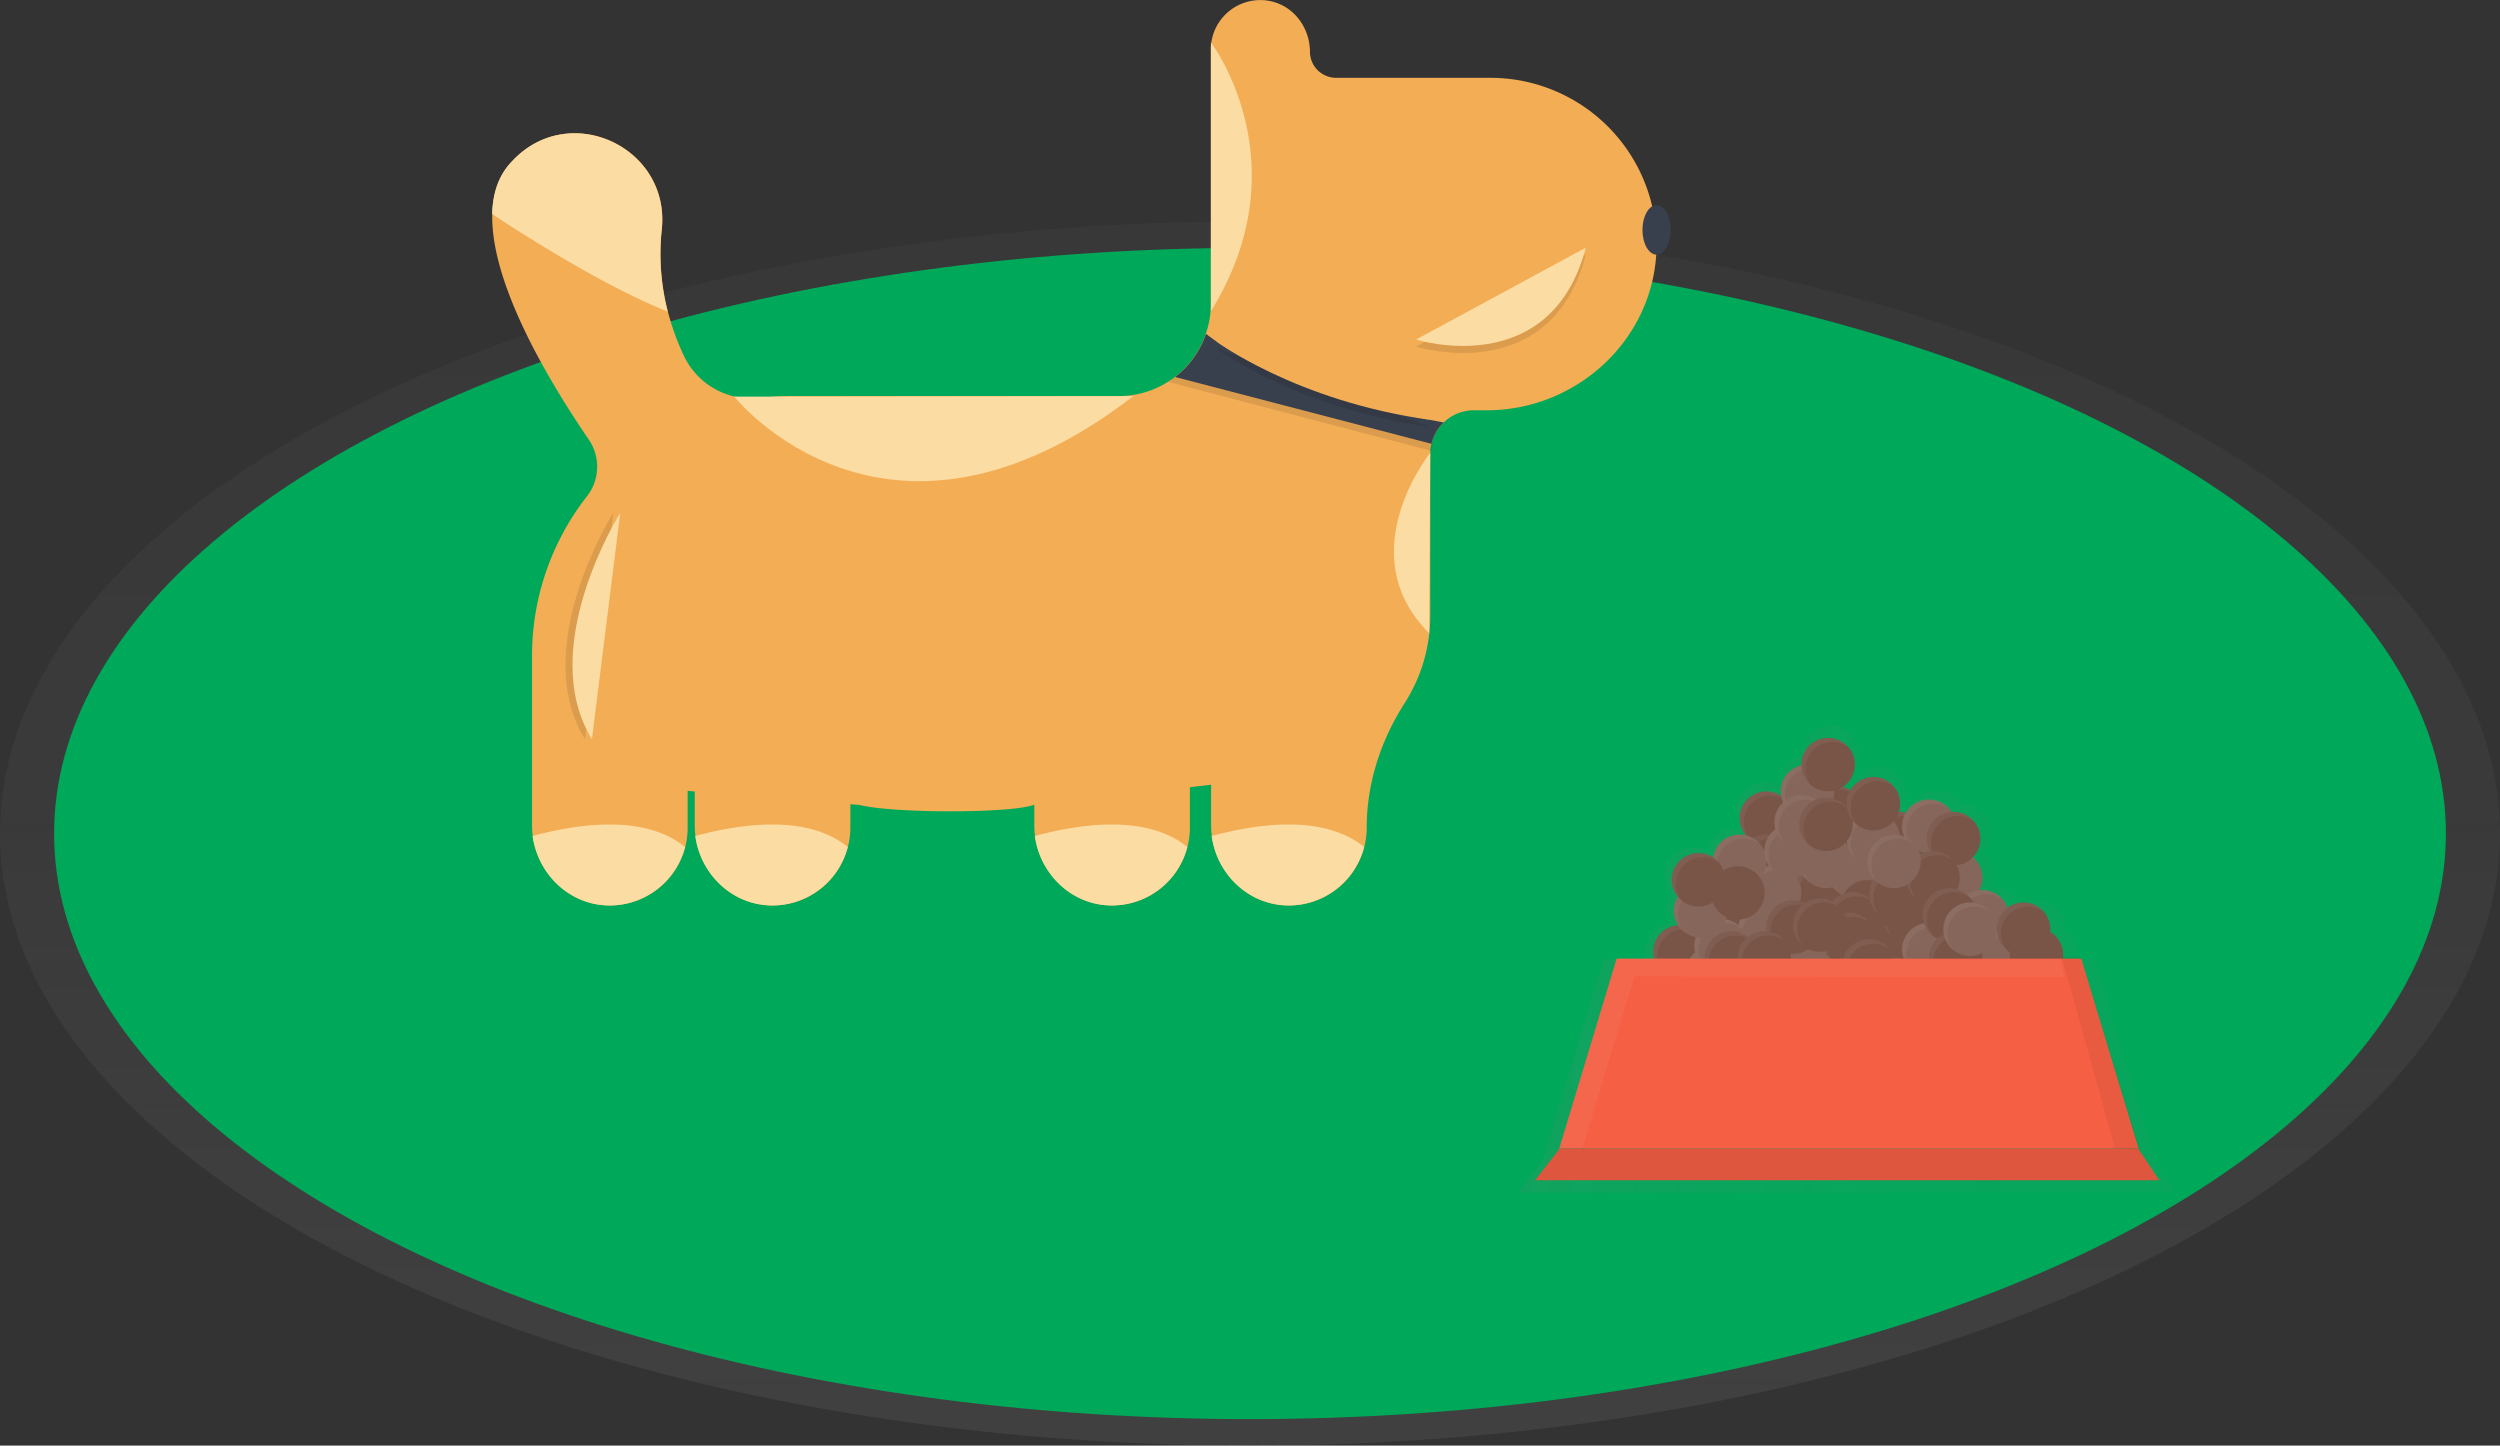 <svg id="b3b4c231-bcdd-447d-a48c-3c3c5a2e58d0" data-name="Layer 1" xmlns="http://www.w3.org/2000/svg" xmlns:xlink="http://www.w3.org/1999/xlink" width="921" height="532.56" viewBox="0 0 921 532.56"><rect x="0" y="0" width="921" height="532.56" fill="#333333" stroke="none"/><defs><linearGradient id="a2a092df-2c92-4a00-bfa3-7775e0a35a00" x1="460.5" y1="532.56" x2="460.5" y2="81.56" gradientUnits="userSpaceOnUse"><stop offset="0" stop-color="gray" stop-opacity="0.25"/><stop offset="0.54" stop-color="gray" stop-opacity="0.12"/><stop offset="1" stop-color="gray" stop-opacity="0.1"/></linearGradient><linearGradient id="e02598f3-6440-4dab-b616-a11e89bded72" x1="698.5" y1="537.03" x2="941.5" y2="537.03" xlink:href="#a2a092df-2c92-4a00-bfa3-7775e0a35a00"/></defs><title>Cautious dog</title><g opacity="0.7"><ellipse cx="460.5" cy="307.06" rx="460.5" ry="225.5" fill="url(#a2a092df-2c92-4a00-bfa3-7775e0a35a00)"/></g><ellipse cx="460.5" cy="307.06" rx="440.57" ry="215.74" fill="#00a85a"/><g opacity="0.5"><path d="M941.5,623.15l-7.87-11.8L918,559.68l-6.43-22.84h-6.54a11.84,11.84,0,0,0,.11-1.48,10.38,10.38,0,0,0-5.06-8.91,8.89,8.89,0,0,0,.06-1,10.41,10.41,0,0,0-2.3-6.52h0a10.09,10.09,0,0,0-1.6-1.6l-.07,0c-.26-.21-.53-.4-.8-.58l-.23-.14c-.23-.14-.47-.27-.71-.39l-.32-.16-.68-.29-.36-.13c-.23-.08-.47-.14-.7-.21l-.39-.09c-.25-.06-.5-.1-.76-.14l-.35,0a10.92,10.92,0,0,0-1.15-.07,10.31,10.31,0,0,0-6.23,2.09,10.37,10.37,0,0,0-1.67-3h0a11,11,0,0,0-1.6-1.6.18.18,0,0,1-.07,0q-.39-.3-.81-.57l-.23-.15c-.23-.14-.46-.27-.7-.39l-.32-.15c-.22-.11-.45-.2-.68-.29l-.37-.14-.7-.2-.38-.1a6.71,6.71,0,0,0-.76-.13l-.35-.06a10.93,10.93,0,0,0-1.15-.06c-.41,0-.82,0-1.22.07a10.38,10.38,0,0,0-1.08-11.4h0A10.53,10.53,0,0,0,870,497.4a10.37,10.37,0,0,0,.64-13.75h0a10.09,10.09,0,0,0-1.6-1.6L869,482c-.26-.21-.53-.4-.8-.58l-.23-.14c-.23-.14-.47-.27-.71-.39l-.31-.16-.69-.29-.36-.13c-.23-.08-.47-.14-.7-.21s-.25-.07-.38-.09-.51-.1-.77-.14l-.35-.05a10.92,10.92,0,0,0-1.15-.07c-.27,0-.55,0-.82,0-.21-.33-.43-.64-.67-1h0a11,11,0,0,0-1.6-1.6.18.18,0,0,1-.07-.05,9.08,9.08,0,0,0-.81-.57l-.23-.15c-.23-.14-.46-.27-.7-.39l-.32-.15c-.22-.11-.45-.2-.68-.29l-.37-.14-.7-.2-.38-.1c-.25-.06-.51-.1-.76-.14L854,475a10.93,10.93,0,0,0-1.15-.06A10.29,10.29,0,0,0,844,480h0c-.26-.06-.51-.1-.77-.14l-.35-.05a10.92,10.92,0,0,0-1.15-.07l-.51,0a10.44,10.44,0,0,0-1.78-9.75h0a11,11,0,0,0-1.6-1.6l-.07-.05a9.19,9.19,0,0,0-.81-.58l-.23-.14c-.23-.14-.46-.27-.7-.39l-.32-.16-.68-.29-.37-.13c-.23-.08-.46-.14-.7-.21l-.38-.09c-.25-.06-.51-.1-.76-.14l-.36-.05a10.57,10.57,0,0,0-1.14-.07,10.41,10.41,0,0,0-9,5.26c-.18-.13-.35-.26-.54-.38l-.23-.14a8.13,8.13,0,0,0-.71-.4l-.31-.15c-.22-.11-.45-.2-.68-.29l-.25-.1a10.4,10.4,0,0,0,2.25-15.12h0a10.09,10.09,0,0,0-1.6-1.6l-.07,0a9,9,0,0,0-.8-.58l-.23-.14c-.23-.14-.47-.27-.71-.4l-.31-.15-.69-.29-.36-.13c-.23-.08-.46-.14-.7-.21l-.38-.1-.77-.13-.35,0a10.92,10.92,0,0,0-1.15-.07,10.41,10.41,0,0,0-10.41,10.42c0,.09,0,.19,0,.28-.23.06-.47.11-.7.18a10.43,10.43,0,0,0-6.85,6.85,10.25,10.25,0,0,0-.47,3.1,10.93,10.93,0,0,0,.06,1.15l.06.35,0,.24-.12-.07-.23-.14-.7-.4-.32-.15-.68-.29-.37-.13a7.15,7.15,0,0,0-.7-.21l-.38-.1-.76-.13-.35-.05a10.92,10.92,0,0,0-1.15-.07,10.42,10.42,0,0,0-10.42,10.42,10.73,10.73,0,0,0,.07,1.14c0,.12,0,.24,0,.35,0,.26.08.52.14.77s.06.25.1.38.13.47.2.7l.14.36c.09.24.18.46.29.69l.15.31c.12.24.25.48.39.71l.15.23a8.93,8.93,0,0,0,.57.8l.05.07.15.19-.18,0c-.25-.06-.51-.1-.77-.14l-.35-.05a10.92,10.92,0,0,0-1.15-.07,10.41,10.41,0,0,0-9.94,7.32,10.72,10.72,0,0,0-.35,1.61l-.08,0-.24-.15c-.23-.14-.46-.27-.7-.39l-.32-.15c-.22-.11-.45-.2-.68-.29l-.36-.14-.7-.2-.38-.1c-.26-.06-.51-.1-.77-.14l-.35-.05a10.92,10.92,0,0,0-1.15-.07,10.42,10.42,0,0,0-10.41,10.42,10.93,10.93,0,0,0,.06,1.15l.06.35c0,.25.08.51.13.76s.07.26.1.38.13.48.21.71.08.24.13.36.18.46.29.68l.15.32c.12.24.26.47.4.7a1.76,1.76,0,0,0,.14.23q.27.42.57.81l.06.07,0,.06a10.36,10.36,0,0,0-1.54,5.44,10.74,10.74,0,0,0,.06,1.14l.06.35c0,.26.08.52.13.77s.07.25.1.38.13.47.21.7.08.24.13.36.19.47.29.69l.15.31a8.13,8.13,0,0,0,.4.71c0,.08.09.16.14.23h0a10.38,10.38,0,0,0-9.21,7.28,10.25,10.25,0,0,0-.47,3.1,10.93,10.93,0,0,0,.06,1.15l.06.35a6.71,6.71,0,0,0,.13.76l.09.37H730.26L707.79,611.2l-9.29,11.95ZM801.62,505.46l-.2-.31.48-.13Zm48.81-9.66.17-.29.38.08C850.8,495.66,850.61,495.72,850.43,495.8Z" transform="translate(-139.5 -183.72)" fill="url(#e02598f3-6440-4dab-b616-a11e89bded72)"/></g><circle cx="606.76" cy="380.98" r="9.86" fill="#795548"/><path d="M737.93,566.22a9.84,9.84,0,0,1,16-7.68,9.85,9.85,0,1,0-13.85,13.84A9.76,9.76,0,0,1,737.93,566.22Z" transform="translate(-139.5 -183.72)" fill="#fff" opacity="0.05"/><circle cx="640.88" cy="383.26" r="9.86" fill="#795548"/><path d="M772,568.49a9.85,9.85,0,0,1,16-7.68,9.85,9.85,0,1,0-13.85,13.85A9.85,9.85,0,0,1,772,568.49Z" transform="translate(-139.5 -183.72)" fill="#fff" opacity="0.05"/><circle cx="660.59" cy="384.77" r="9.86" fill="#795548"/><path d="M791.75,570a9.84,9.84,0,0,1,16-7.68,9.85,9.85,0,1,0-13.85,13.85A9.87,9.87,0,0,1,791.75,570Z" transform="translate(-139.5 -183.72)" fill="#fff" opacity="0.05"/><circle cx="670.44" cy="380.98" r="9.86" fill="#795548"/><path d="M801.6,566.22a9.85,9.85,0,0,1,16-7.68,9.85,9.85,0,1,0-13.85,13.84A9.77,9.77,0,0,1,801.6,566.22Z" transform="translate(-139.5 -183.72)" fill="#fff" opacity="0.05"/><circle cx="747.01" cy="380.98" r="9.86" fill="#795548"/><path d="M878.17,566.22a9.84,9.84,0,0,1,16-7.68,9.85,9.85,0,1,0-13.85,13.84A9.82,9.82,0,0,1,878.17,566.22Z" transform="translate(-139.5 -183.72)" fill="#fff" opacity="0.05"/><circle cx="708.35" cy="380.23" r="9.86" fill="#795548"/><path d="M839.51,565.46a9.85,9.85,0,0,1,16-7.68,9.85,9.85,0,1,0-13.85,13.85A9.79,9.79,0,0,1,839.51,565.46Z" transform="translate(-139.5 -183.72)" fill="#fff" opacity="0.05"/><circle cx="621.17" cy="371.89" r="9.86" fill="#795548"/><path d="M752.33,557.12a9.85,9.85,0,0,1,16-7.68,9.85,9.85,0,1,0-13.85,13.85A9.85,9.85,0,0,1,752.33,557.12Z" transform="translate(-139.5 -183.72)" fill="#fff" opacity="0.05"/><circle cx="700.77" cy="351.42" r="9.86" fill="#795548"/><path d="M831.93,536.65A9.85,9.85,0,0,1,848,529a9.85,9.85,0,1,0-13.85,13.85A9.79,9.79,0,0,1,831.93,536.65Z" transform="translate(-139.5 -183.72)" fill="#fff" opacity="0.05"/><circle cx="670.44" cy="328.68" r="9.86" fill="#795548"/><circle cx="680.26" cy="313.51" r="9.86" fill="#795548"/><path d="M801.6,513.91a9.86,9.86,0,0,1,16-7.68,9.85,9.85,0,1,0-13.85,13.85A9.8,9.8,0,0,1,801.6,513.91Z" transform="translate(-139.5 -183.72)" fill="#fff" opacity="0.05"/><circle cx="638.6" cy="336.26" r="9.86" fill="#795548"/><path d="M769.77,521.49a9.85,9.85,0,0,1,16-7.68,9.85,9.85,0,1,0-13.85,13.85A9.79,9.79,0,0,1,769.77,521.49Z" transform="translate(-139.5 -183.72)" fill="#fff" opacity="0.05"/><circle cx="618.89" cy="350.66" r="9.86" fill="#795548"/><path d="M750.05,535.9a9.86,9.86,0,0,1,16-7.69,9.85,9.85,0,1,0-13.85,13.85A9.79,9.79,0,0,1,750.05,535.9Z" transform="translate(-139.5 -183.72)" fill="#fff" opacity="0.05"/><circle cx="678.02" cy="355.97" r="9.86" fill="#795548"/><path d="M809.19,541.2a9.85,9.85,0,0,1,16-7.68,9.85,9.85,0,1,0-13.85,13.85A9.79,9.79,0,0,1,809.19,541.2Z" transform="translate(-139.5 -183.72)" fill="#fff" opacity="0.05"/><circle cx="700.01" cy="308.97" r="9.86" fill="#795548"/><path d="M831.17,494.2a9.85,9.85,0,0,1,16-7.68,9.85,9.85,0,1,0-13.85,13.85A9.85,9.85,0,0,1,831.17,494.2Z" transform="translate(-139.5 -183.72)" fill="#fff" opacity="0.05"/><circle cx="675.75" cy="299.11" r="9.86" fill="#795548"/><path d="M806.91,484.35a9.85,9.85,0,0,1,16-7.69,9.85,9.85,0,1,0-13.85,13.85A9.84,9.84,0,0,1,806.91,484.35Z" transform="translate(-139.5 -183.72)" fill="#fff" opacity="0.05"/><circle cx="650.73" cy="301.39" r="9.86" fill="#795548"/><path d="M781.89,486.62a9.86,9.86,0,0,1,16-7.68,9.85,9.85,0,1,0-13.85,13.85A9.8,9.8,0,0,1,781.89,486.62Z" transform="translate(-139.5 -183.72)" fill="#fff" opacity="0.05"/><circle cx="650.73" cy="317.31" r="9.86" fill="#795548"/><path d="M781.89,502.54a9.86,9.86,0,0,1,16-7.68,9.85,9.85,0,1,0-13.85,13.85A9.8,9.8,0,0,1,781.89,502.54Z" transform="translate(-139.5 -183.72)" fill="#fff" opacity="0.05"/><circle cx="691.67" cy="342.32" r="9.86" fill="#795548"/><path d="M822.83,527.56a9.84,9.84,0,0,1,16-7.68A9.85,9.85,0,1,0,825,533.72,9.84,9.84,0,0,1,822.83,527.56Z" transform="translate(-139.5 -183.72)" fill="#fff" opacity="0.05"/><circle cx="703.04" cy="337.02" r="9.86" fill="#795548"/><path d="M834.2,522.25a9.85,9.85,0,0,1,16-7.68,9.85,9.85,0,1,0-13.84,13.85A9.8,9.8,0,0,1,834.2,522.25Z" transform="translate(-139.5 -183.72)" fill="#fff" opacity="0.05"/><circle cx="638.6" cy="371.13" r="9.86" fill="#795548"/><circle cx="638.6" cy="371.13" r="9.86" fill="#fff" opacity="0.1"/><path d="M769.77,556.36a9.85,9.85,0,0,1,16-7.68,9.85,9.85,0,1,0-13.85,13.85A9.79,9.79,0,0,1,769.77,556.36Z" transform="translate(-139.5 -183.72)" fill="#fff" opacity="0.05"/><circle cx="669.69" cy="365.82" r="9.86" fill="#795548"/><circle cx="669.69" cy="365.82" r="9.86" fill="#fff" opacity="0.1"/><path d="M800.85,551.06a9.84,9.84,0,0,1,16-7.68A9.85,9.85,0,1,0,803,557.22,9.79,9.79,0,0,1,800.85,551.06Z" transform="translate(-139.5 -183.72)" fill="#fff" opacity="0.05"/><circle cx="658.31" cy="374.92" r="9.86" fill="#795548"/><circle cx="658.31" cy="374.92" r="9.86" fill="#fff" opacity="0.1"/><path d="M789.48,560.15a9.85,9.85,0,0,1,16-7.68,9.85,9.85,0,1,0-13.85,13.85A9.79,9.79,0,0,1,789.48,560.15Z" transform="translate(-139.5 -183.72)" fill="#fff" opacity="0.05"/><circle cx="621.17" cy="382.5" r="9.86" fill="#795548"/><circle cx="621.17" cy="382.5" r="9.86" fill="#fff" opacity="0.1"/><path d="M752.33,567.74a9.85,9.85,0,0,1,16-7.69A9.85,9.85,0,1,0,754.5,573.9,9.84,9.84,0,0,1,752.33,567.74Z" transform="translate(-139.5 -183.72)" fill="#fff" opacity="0.05"/><circle cx="631.02" cy="374.92" r="9.86" fill="#795548"/><circle cx="631.02" cy="374.92" r="9.86" fill="#fff" opacity="0.1"/><path d="M762.18,560.15a9.85,9.85,0,0,1,16-7.68,9.85,9.85,0,1,0-13.84,13.85A9.8,9.8,0,0,1,762.18,560.15Z" transform="translate(-139.5 -183.72)" fill="#fff" opacity="0.05"/><circle cx="631.02" cy="358.24" r="9.86" fill="#795548"/><circle cx="631.02" cy="358.24" r="9.86" fill="#fff" opacity="0.1"/><path d="M762.18,543.48a9.84,9.84,0,0,1,16-7.68,9.85,9.85,0,1,0-13.84,13.84A9.79,9.79,0,0,1,762.18,543.48Z" transform="translate(-139.5 -183.72)" fill="#fff" opacity="0.05"/><circle cx="649.98" cy="343.08" r="9.86" fill="#795548"/><circle cx="649.98" cy="343.08" r="9.86" fill="#fff" opacity="0.1"/><path d="M781.14,528.32a9.85,9.85,0,0,1,16-7.69,9.85,9.85,0,1,0-13.85,13.85A9.79,9.79,0,0,1,781.14,528.32Z" transform="translate(-139.5 -183.72)" fill="#fff" opacity="0.05"/><circle cx="683.33" cy="380.23" r="9.86" fill="#795548"/><circle cx="683.33" cy="380.23" r="9.86" fill="#fff" opacity="0.1"/><path d="M814.49,565.46a9.85,9.85,0,0,1,16-7.68,9.85,9.85,0,1,0-13.84,13.85A9.8,9.8,0,0,1,814.49,565.46Z" transform="translate(-139.5 -183.72)" fill="#fff" opacity="0.05"/><circle cx="710.62" cy="349.9" r="9.86" fill="#795548"/><circle cx="710.62" cy="349.9" r="9.86" fill="#fff" opacity="0.1"/><path d="M841.78,535.14a9.84,9.84,0,0,1,16-7.68A9.85,9.85,0,1,0,844,541.3,9.79,9.79,0,0,1,841.78,535.14Z" transform="translate(-139.5 -183.72)" fill="#fff" opacity="0.05"/><circle cx="710.62" cy="304.42" r="9.86" fill="#795548"/><circle cx="710.62" cy="304.42" r="9.86" fill="#fff" opacity="0.1"/><path d="M841.78,489.65a9.85,9.85,0,0,1,16-7.68A9.85,9.85,0,1,0,844,495.82,9.8,9.8,0,0,1,841.78,489.65Z" transform="translate(-139.5 -183.72)" fill="#fff" opacity="0.05"/><circle cx="720.48" cy="323.37" r="9.86" fill="#795548"/><circle cx="720.48" cy="323.37" r="9.86" fill="#fff" opacity="0.1"/><path d="M851.64,508.61a9.85,9.85,0,0,1,16-7.69,9.85,9.85,0,1,0-13.85,13.85A9.79,9.79,0,0,1,851.64,508.61Z" transform="translate(-139.5 -183.72)" fill="#fff" opacity="0.05"/><circle cx="730.33" cy="337.77" r="9.86" fill="#795548"/><circle cx="730.33" cy="337.77" r="9.86" fill="#fff" opacity="0.1"/><path d="M861.49,523a9.84,9.84,0,0,1,16-7.68,9.85,9.85,0,1,0-13.84,13.84A9.77,9.77,0,0,1,861.49,523Z" transform="translate(-139.5 -183.72)" fill="#fff" opacity="0.05"/><circle cx="683.33" cy="321.1" r="9.86" fill="#795548"/><circle cx="683.33" cy="321.1" r="9.86" fill="#fff" opacity="0.1"/><path d="M814.49,506.33a9.85,9.85,0,0,1,16-7.68,9.85,9.85,0,1,0-13.84,13.85A9.8,9.8,0,0,1,814.49,506.33Z" transform="translate(-139.5 -183.72)" fill="#fff" opacity="0.05"/><circle cx="653.77" cy="328.68" r="9.86" fill="#795548"/><circle cx="653.77" cy="328.68" r="9.86" fill="#fff" opacity="0.1"/><path d="M784.93,513.91a9.85,9.85,0,0,1,16-7.68,9.85,9.85,0,1,0-13.85,13.85A9.79,9.79,0,0,1,784.93,513.91Z" transform="translate(-139.5 -183.72)" fill="#fff" opacity="0.05"/><circle cx="672.72" cy="317.31" r="9.86" fill="#795548"/><circle cx="672.72" cy="317.31" r="9.86" fill="#fff" opacity="0.1"/><path d="M803.88,502.54a9.85,9.85,0,0,1,16-7.68,9.85,9.85,0,1,0-13.85,13.85A9.79,9.79,0,0,1,803.88,502.54Z" transform="translate(-139.5 -183.72)" fill="#fff" opacity="0.05"/><circle cx="690.15" cy="308.97" r="9.86" fill="#795548"/><circle cx="690.15" cy="308.97" r="9.86" fill="#fff" opacity="0.1"/><path d="M821.31,494.2a9.86,9.86,0,0,1,16-7.68,9.85,9.85,0,1,0-13.85,13.85A9.8,9.8,0,0,1,821.31,494.2Z" transform="translate(-139.5 -183.72)" fill="#fff" opacity="0.05"/><circle cx="640.88" cy="317.31" r="9.86" fill="#795548"/><circle cx="640.88" cy="317.31" r="9.86" fill="#fff" opacity="0.1"/><path d="M772,502.54a9.85,9.85,0,0,1,16-7.68,9.85,9.85,0,1,0-13.85,13.85A9.85,9.85,0,0,1,772,502.54Z" transform="translate(-139.5 -183.72)" fill="#fff" opacity="0.05"/><circle cx="675.75" cy="349.14" r="9.86" fill="#795548"/><circle cx="675.75" cy="349.14" r="9.86" fill="#fff" opacity="0.1"/><path d="M806.91,534.38a9.84,9.84,0,0,1,16-7.68,9.85,9.85,0,1,0-13.85,13.85A9.87,9.87,0,0,1,806.91,534.38Z" transform="translate(-139.5 -183.72)" fill="#fff" opacity="0.05"/><circle cx="634.06" cy="348.39" r="9.86" fill="#795548"/><circle cx="634.06" cy="348.39" r="9.86" fill="#fff" opacity="0.1"/><path d="M765.22,533.62a9.85,9.85,0,0,1,16-7.68,9.85,9.85,0,1,0-13.85,13.85A9.79,9.79,0,0,1,765.22,533.62Z" transform="translate(-139.5 -183.72)" fill="#fff" opacity="0.05"/><circle cx="697.73" cy="362.79" r="9.86" fill="#795548"/><circle cx="697.73" cy="362.79" r="9.86" fill="#fff" opacity="0.1"/><path d="M828.9,548a9.85,9.85,0,0,1,16-7.69,9.85,9.85,0,1,0-13.85,13.85A9.79,9.79,0,0,1,828.9,548Z" transform="translate(-139.5 -183.72)" fill="#fff" opacity="0.05"/><circle cx="712.9" cy="368.1" r="9.86" fill="#795548"/><circle cx="712.9" cy="368.1" r="9.86" fill="#fff" opacity="0.1"/><path d="M844.06,553.33a9.85,9.85,0,0,1,16-7.68,9.85,9.85,0,1,0-13.85,13.85A9.79,9.79,0,0,1,844.06,553.33Z" transform="translate(-139.5 -183.72)" fill="#fff" opacity="0.05"/><circle cx="725.78" cy="377.95" r="9.86" fill="#795548"/><circle cx="725.78" cy="377.95" r="9.86" fill="#fff" opacity="0.1"/><path d="M856.94,563.19a9.85,9.85,0,0,1,16-7.68,9.85,9.85,0,1,0-13.85,13.84A9.79,9.79,0,0,1,856.94,563.19Z" transform="translate(-139.5 -183.72)" fill="#fff" opacity="0.05"/><circle cx="747.01" cy="365.06" r="9.86" fill="#795548"/><circle cx="747.01" cy="365.06" r="9.86" fill="#fff" opacity="0.1"/><path d="M878.17,550.3a9.84,9.84,0,0,1,16-7.68,9.85,9.85,0,1,0-13.85,13.85A9.87,9.87,0,0,1,878.17,550.3Z" transform="translate(-139.5 -183.72)" fill="#fff" opacity="0.05"/><circle cx="735.64" cy="353.69" r="9.86" fill="#795548"/><circle cx="735.64" cy="353.69" r="9.86" fill="#fff" opacity="0.1"/><path d="M866.8,538.93a9.84,9.84,0,0,1,16-7.68A9.85,9.85,0,1,0,869,545.09,9.82,9.82,0,0,1,866.8,538.93Z" transform="translate(-139.5 -183.72)" fill="#fff" opacity="0.05"/><circle cx="665.89" cy="291.53" r="9.86" fill="#795548"/><circle cx="665.89" cy="291.53" r="9.86" fill="#fff" opacity="0.1"/><path d="M797.06,476.77a9.85,9.85,0,0,1,16-7.69,9.85,9.85,0,1,0-13.85,13.85A9.79,9.79,0,0,1,797.06,476.77Z" transform="translate(-139.5 -183.72)" fill="#fff" opacity="0.05"/><circle cx="626.47" cy="335.5" r="9.86" fill="#795548"/><circle cx="626.47" cy="335.5" r="9.86" fill="#fff" opacity="0.1"/><path d="M757.64,520.73a9.85,9.85,0,0,1,16-7.68,9.85,9.85,0,1,0-13.85,13.85A9.79,9.79,0,0,1,757.64,520.73Z" transform="translate(-139.5 -183.72)" fill="#fff" opacity="0.05"/><circle cx="611.31" cy="363.55" r="9.86" fill="#795548"/><circle cx="611.31" cy="363.55" r="9.86" fill="#fff" opacity="0.1"/><path d="M742.47,548.78a9.85,9.85,0,0,1,16-7.68A9.85,9.85,0,1,0,744.65,555,9.8,9.8,0,0,1,742.47,548.78Z" transform="translate(-139.5 -183.72)" fill="#fff" opacity="0.05"/><circle cx="658.31" cy="353.69" r="9.86" fill="#795548"/><circle cx="658.31" cy="353.69" r="9.86" fill="#fff" opacity="0.1"/><path d="M789.48,538.93a9.84,9.84,0,0,1,16-7.68,9.85,9.85,0,1,0-13.85,13.84A9.76,9.76,0,0,1,789.48,538.93Z" transform="translate(-139.5 -183.72)" fill="#fff" opacity="0.05"/><circle cx="659.83" cy="313.52" r="9.86" fill="#795548"/><circle cx="659.83" cy="313.52" r="9.86" fill="#fff" opacity="0.1"/><path d="M791,498.75a9.85,9.85,0,0,1,16-7.68,9.85,9.85,0,1,0-13.85,13.85A9.85,9.85,0,0,1,791,498.75Z" transform="translate(-139.5 -183.72)" fill="#fff" opacity="0.05"/><circle cx="663.62" cy="302.9" r="9.86" fill="#795548"/><circle cx="663.62" cy="302.9" r="9.86" fill="#fff" opacity="0.1"/><path d="M794.78,488.14a9.84,9.84,0,0,1,16-7.68A9.85,9.85,0,1,0,797,494.3,9.84,9.84,0,0,1,794.78,488.14Z" transform="translate(-139.5 -183.72)" fill="#fff" opacity="0.05"/><circle cx="650.73" cy="365.06" r="9.86" fill="#795548"/><path d="M781.89,550.3a9.85,9.85,0,0,1,16-7.68,9.85,9.85,0,1,0-13.85,13.85A9.82,9.82,0,0,1,781.89,550.3Z" transform="translate(-139.5 -183.72)" fill="#fff" opacity="0.05"/><circle cx="625.72" cy="324.13" r="9.86" fill="#795548"/><path d="M756.88,509.36a9.85,9.85,0,0,1,16-7.68,9.85,9.85,0,1,0-13.85,13.85A9.79,9.79,0,0,1,756.88,509.36Z" transform="translate(-139.5 -183.72)" fill="#fff" opacity="0.05"/><circle cx="637.85" cy="352.94" r="9.86" fill="#795548"/><path d="M769,538.17a9.85,9.85,0,0,1,16-7.68,9.85,9.85,0,1,0-13.85,13.85A9.79,9.79,0,0,1,769,538.17Z" transform="translate(-139.5 -183.72)" fill="#fff" opacity="0.05"/><circle cx="673.48" cy="281.68" r="9.86" fill="#795548"/><path d="M804.64,466.91a9.85,9.85,0,0,1,16-7.68,9.85,9.85,0,1,0-13.85,13.85A9.79,9.79,0,0,1,804.64,466.91Z" transform="translate(-139.5 -183.72)" fill="#fff" opacity="0.05"/><circle cx="672.72" cy="303.66" r="9.86" fill="#795548"/><path d="M803.88,488.9a9.85,9.85,0,0,1,16-7.69,9.85,9.85,0,1,0-13.85,13.85A9.79,9.79,0,0,1,803.88,488.9Z" transform="translate(-139.5 -183.72)" fill="#fff" opacity="0.05"/><circle cx="690.15" cy="296.08" r="9.86" fill="#795548"/><path d="M821.31,481.31a9.86,9.86,0,0,1,16-7.68,9.85,9.85,0,1,0-13.85,13.85A9.8,9.8,0,0,1,821.31,481.31Z" transform="translate(-139.5 -183.72)" fill="#fff" opacity="0.05"/><circle cx="682.57" cy="338.53" r="9.86" fill="#795548"/><circle cx="687.92" cy="334.07" r="9.86" fill="#795548"/><path d="M813.73,523.77a9.84,9.84,0,0,1,16-7.68,9.85,9.85,0,1,0-13.84,13.84A9.79,9.79,0,0,1,813.73,523.77Z" transform="translate(-139.5 -183.72)" fill="#fff" opacity="0.05"/><circle cx="677.27" cy="365.82" r="9.86" fill="#795548"/><path d="M808.43,551.06a9.84,9.84,0,0,1,16-7.68,9.85,9.85,0,1,0-13.85,13.84A9.79,9.79,0,0,1,808.43,551.06Z" transform="translate(-139.5 -183.72)" fill="#fff" opacity="0.05"/><circle cx="681.06" cy="346.11" r="9.86" fill="#795548"/><path d="M812.22,531.35a9.84,9.84,0,0,1,16-7.68,9.85,9.85,0,1,0-13.85,13.84A9.79,9.79,0,0,1,812.22,531.35Z" transform="translate(-139.5 -183.72)" fill="#fff" opacity="0.05"/><circle cx="698.49" cy="329.43" r="9.86" fill="#795548"/><circle cx="750.23" cy="351.74" r="9.86" fill="#795548"/><path d="M829.65,514.67a9.84,9.84,0,0,1,16-7.68,9.85,9.85,0,1,0-13.84,13.85A9.82,9.82,0,0,1,829.65,514.67Z" transform="translate(-139.5 -183.72)" fill="#fff" opacity="0.05"/><circle cx="688.64" cy="355.97" r="9.86" fill="#795548"/><path d="M819.8,541.2a9.85,9.85,0,0,1,16-7.68A9.85,9.85,0,1,0,822,547.37,9.79,9.79,0,0,1,819.8,541.2Z" transform="translate(-139.5 -183.72)" fill="#fff" opacity="0.05"/><circle cx="719.72" cy="308.97" r="9.86" fill="#795548"/><path d="M850.88,494.2a9.85,9.85,0,0,1,16-7.68,9.85,9.85,0,1,0-13.85,13.85A9.85,9.85,0,0,1,850.88,494.2Z" transform="translate(-139.5 -183.72)" fill="#fff" opacity="0.05"/><circle cx="712.14" cy="323.37" r="9.86" fill="#795548"/><path d="M843.3,508.61a9.85,9.85,0,0,1,16-7.69,9.85,9.85,0,1,0-13.85,13.85A9.84,9.84,0,0,1,843.3,508.61Z" transform="translate(-139.5 -183.72)" fill="#fff" opacity="0.05"/><circle cx="718.2" cy="337.02" r="9.86" fill="#795548"/><path d="M849.36,522.25a9.85,9.85,0,0,1,16-7.68,9.85,9.85,0,1,0-13.84,13.85A9.8,9.8,0,0,1,849.36,522.25Z" transform="translate(-139.5 -183.72)" fill="#fff" opacity="0.05"/><circle cx="733.36" cy="365.06" r="9.86" fill="#795548"/><path d="M864.53,550.3a9.84,9.84,0,0,1,16-7.68,9.85,9.85,0,1,0-13.85,13.85A9.81,9.81,0,0,1,864.53,550.3Z" transform="translate(-139.5 -183.72)" fill="#fff" opacity="0.05"/><circle cx="745.49" cy="342.32" r="9.86" fill="#795548"/><circle cx="640.23" cy="328.94" r="9.86" fill="#795548"/><path d="M876.65,527.56a9.85,9.85,0,0,1,16-7.68,9.85,9.85,0,1,0-13.85,13.84A9.79,9.79,0,0,1,876.65,527.56Z" transform="translate(-139.5 -183.72)" fill="#fff" opacity="0.05"/><circle cx="720.48" cy="352.94" r="9.86" fill="#795548"/><path d="M851.64,538.17a9.85,9.85,0,0,1,16-7.68,9.85,9.85,0,1,0-13.85,13.85A9.79,9.79,0,0,1,851.64,538.17Z" transform="translate(-139.5 -183.72)" fill="#fff" opacity="0.05"/><circle cx="721.99" cy="365.06" r="9.86" fill="#795548"/><path d="M853.15,550.3a9.84,9.84,0,0,1,16-7.68,9.85,9.85,0,1,0-13.84,13.85A9.82,9.82,0,0,1,853.15,550.3Z" transform="translate(-139.5 -183.72)" fill="#fff" opacity="0.05"/><circle cx="693.19" cy="373.4" r="9.86" fill="#795548"/><path d="M824.35,558.64a9.84,9.84,0,0,1,16-7.68,9.85,9.85,0,1,0-13.85,13.84A9.76,9.76,0,0,1,824.35,558.64Z" transform="translate(-139.5 -183.72)" fill="#fff" opacity="0.05"/><circle cx="660.59" cy="341.56" r="9.86" fill="#795548"/><path d="M791.75,526.8a9.84,9.84,0,0,1,16-7.68A9.85,9.85,0,1,0,793.92,533,9.82,9.82,0,0,1,791.75,526.8Z" transform="translate(-139.5 -183.72)" fill="#fff" opacity="0.05"/><circle cx="670.44" cy="340.81" r="9.86" fill="#795548"/><path d="M801.6,526a9.86,9.86,0,0,1,16-7.68,9.85,9.85,0,1,0-13.85,13.85A9.8,9.8,0,0,1,801.6,526Z" transform="translate(-139.5 -183.72)" fill="#fff" opacity="0.05"/><circle cx="649.98" cy="352.94" r="9.86" fill="#795548"/><path d="M781.14,538.17a9.85,9.85,0,0,1,16-7.68,9.85,9.85,0,1,0-13.85,13.85A9.79,9.79,0,0,1,781.14,538.17Z" transform="translate(-139.5 -183.72)" fill="#fff" opacity="0.05"/><circle cx="735.64" cy="377.95" r="9.86" fill="#795548"/><circle cx="735.64" cy="377.95" r="9.86" fill="#fff" opacity="0.1"/><path d="M866.8,563.19a9.84,9.84,0,0,1,16-7.68A9.85,9.85,0,1,0,869,569.35,9.84,9.84,0,0,1,866.8,563.19Z" transform="translate(-139.5 -183.72)" fill="#fff" opacity="0.05"/><circle cx="725.78" cy="342.32" r="9.86" fill="#795548"/><circle cx="725.78" cy="342.32" r="9.86" fill="#fff" opacity="0.1"/><path d="M856.94,527.56a9.85,9.85,0,0,1,16-7.68,9.85,9.85,0,1,0-13.85,13.84A9.79,9.79,0,0,1,856.94,527.56Z" transform="translate(-139.5 -183.72)" fill="#fff" opacity="0.05"/><circle cx="697.73" cy="317.31" r="9.86" fill="#795548"/><circle cx="697.73" cy="317.31" r="9.86" fill="#fff" opacity="0.1"/><path d="M828.9,502.54a9.85,9.85,0,0,1,16-7.68,9.85,9.85,0,1,0-13.85,13.85A9.79,9.79,0,0,1,828.9,502.54Z" transform="translate(-139.5 -183.72)" fill="#fff" opacity="0.05"/><polygon points="789.92 429.9 572.39 429.9 595.58 353.15 766.73 353.15 789.92 429.9" fill="#f55f44"/><polygon points="602.11 359.68 760.52 360.01 759.22 353.48 595.58 353.15 572.39 429.9 580.89 429.9 602.11 359.68" fill="#fff" opacity="0.05"/><polygon points="795.47 434.8 565.53 434.8 574.67 423.05 787.63 423.05 795.47 434.8" fill="#00a85a"/><polygon points="795.47 434.8 565.53 434.8 574.67 423.05 787.63 423.05 795.47 434.8" fill="#f55f44"/><polygon points="795.47 434.8 565.53 434.8 574.67 423.05 787.63 423.05 795.47 434.8" opacity="0.1"/><polygon points="759.5 352.52 779.17 423.05 788.5 423.52 766.5 352.52 759.5 352.52" opacity="0.05"/><path d="M749.78,274.52c-.48,33.7-28.91,60.35-62.61,60.35h-4.69a15.85,15.85,0,0,0-11.1,4.48,15.43,15.43,0,0,0-4.51,7.87,14.45,14.45,0,0,0-.47,3.73v59.49A59.59,59.59,0,0,1,657,442.71c-8.83,13.78-14,29.55-14,45.91h0a28.69,28.69,0,0,1-29.21,28.67c-15.76-.29-28.12-13.84-28.12-29.61V472.8l-7.81.92v14.9a28.7,28.7,0,0,1-29.22,28.67c-15.76-.29-28.11-13.84-28.11-29.61v-7.53c-7.82,3.26-52.12,3.26-64.42.11l-3.34-.26v8.62a28.69,28.69,0,0,1-29.21,28.67c-15.77-.29-28.12-13.84-28.12-29.61V475.31l-2.61-.24v13.55a29.29,29.29,0,0,1-.88,7.12,28.73,28.73,0,0,1-28.33,21.55c-14.41-.26-25.95-11.6-27.86-25.59a35.4,35.4,0,0,1-.26-4V425.43a95.36,95.36,0,0,1,20.33-59,17.68,17.68,0,0,0,.49-20.88c-14.59-21.37-36.17-57.43-35.46-83,.18-7.4,2.21-13.89,6.83-18.92.28-.31.57-.62.86-.91,21-22,58-4.69,54.77,25.54a84.85,84.85,0,0,0,2.22,30.23,92.67,92.67,0,0,0,5.86,16.21,27.48,27.48,0,0,0,28.12,15.63,96.93,96.93,0,0,1,11.75-.7H551.74a33.85,33.85,0,0,0,32-23,32.84,32.84,0,0,0,1.82-10.92V202a18.24,18.24,0,0,1,18.82-18.24A17.72,17.72,0,0,1,617,189.59a19.65,19.65,0,0,1,5.08,13.14,9.66,9.66,0,0,0,9.67,9.66h56.78a61.21,61.21,0,0,1,61.23,62.13Z" transform="translate(-139.5 -183.72)" fill="#f3ad55"/><path d="M391.89,495.74a28.73,28.73,0,0,1-28.33,21.55c-14.41-.26-25.95-11.6-27.86-25.59C353.06,487,377.11,483.78,391.89,495.74Z" transform="translate(-139.5 -183.72)" fill="#fbdca3"/><path d="M451.82,495.74a28.71,28.71,0,0,1-28.32,21.55c-14.41-.26-26-11.6-27.86-25.59C413,487,437.05,483.78,451.82,495.74Z" transform="translate(-139.5 -183.72)" fill="#fbdca3"/><path d="M576.91,495.74a28.72,28.72,0,0,1-28.33,21.55c-14.41-.26-26-11.6-27.85-25.59C538.08,487,562.13,483.78,576.91,495.74Z" transform="translate(-139.5 -183.72)" fill="#fbdca3"/><path d="M642.06,495.74a28.73,28.73,0,0,1-28.33,21.55c-14.41-.26-26-11.6-27.86-25.59C603.23,487,627.28,483.78,642.06,495.74Z" transform="translate(-139.5 -183.72)" fill="#fbdca3"/><path d="M385.48,298.52c-20.25-8.13-45-23-64.68-35.94.18-7.4,2.21-13.89,6.83-18.92.28-.31.57-.62.86-.91,21-22,58-4.69,54.77,25.54A84.85,84.85,0,0,0,385.48,298.52Z" transform="translate(-139.5 -183.72)" fill="#fbdca3"/><path d="M410,329.84s55.75,70.18,147-.18" transform="translate(-139.5 -183.72)" fill="#fbdca3"/><path d="M585.61,199.36s33.88,44.3,0,99" transform="translate(-139.5 -183.72)" fill="#fbdca3"/><path d="M666.4,350.51S636.56,387.58,666,417" transform="translate(-139.5 -183.72)" fill="#fbdca3"/><path d="M669,342.69c-2.21,2.08-1.46,4.09-2.13,7.14L570,324.45c5.21-4,11.67-8.78,13.81-15.14C595.41,318.32,618.37,333.44,669,342.69Z" transform="translate(-139.5 -183.72)" opacity="0.1"/><path d="M671.38,339.35a15.43,15.43,0,0,0-4.51,7.87L572.43,322.6a33.71,33.71,0,0,0,11.36-15.9C595.41,315.72,620.74,330.1,671.38,339.35Z" transform="translate(-139.5 -183.72)" fill="#383f4d"/><path d="M587.34,311.91S616.89,334.13,666.4,341" transform="translate(-139.5 -183.72)" opacity="0.1"/><path d="M587.34,309.31s29.55,22.22,79.06,29.1" transform="translate(-139.5 -183.72)" fill="#f3ad55"/><path d="M661.19,311.42s49.51,15.63,62.54-33.88Z" transform="translate(-139.5 -183.72)" opacity="0.1"/><path d="M661.19,308.81s49.51,15.64,62.54-33.87Z" transform="translate(-139.5 -183.72)" fill="#fbdca3"/><ellipse cx="610.29" cy="84.7" rx="5.21" ry="9.12" fill="#383f4d"/><path d="M355,456.05l10.42-83.39S334.14,422.17,355,456.05" transform="translate(-139.5 -183.72)" opacity="0.1"/><path d="M368,372.66s-31.27,49.51-10.43,83.39Z" transform="translate(-139.5 -183.72)" fill="#fbdca3"/></svg>